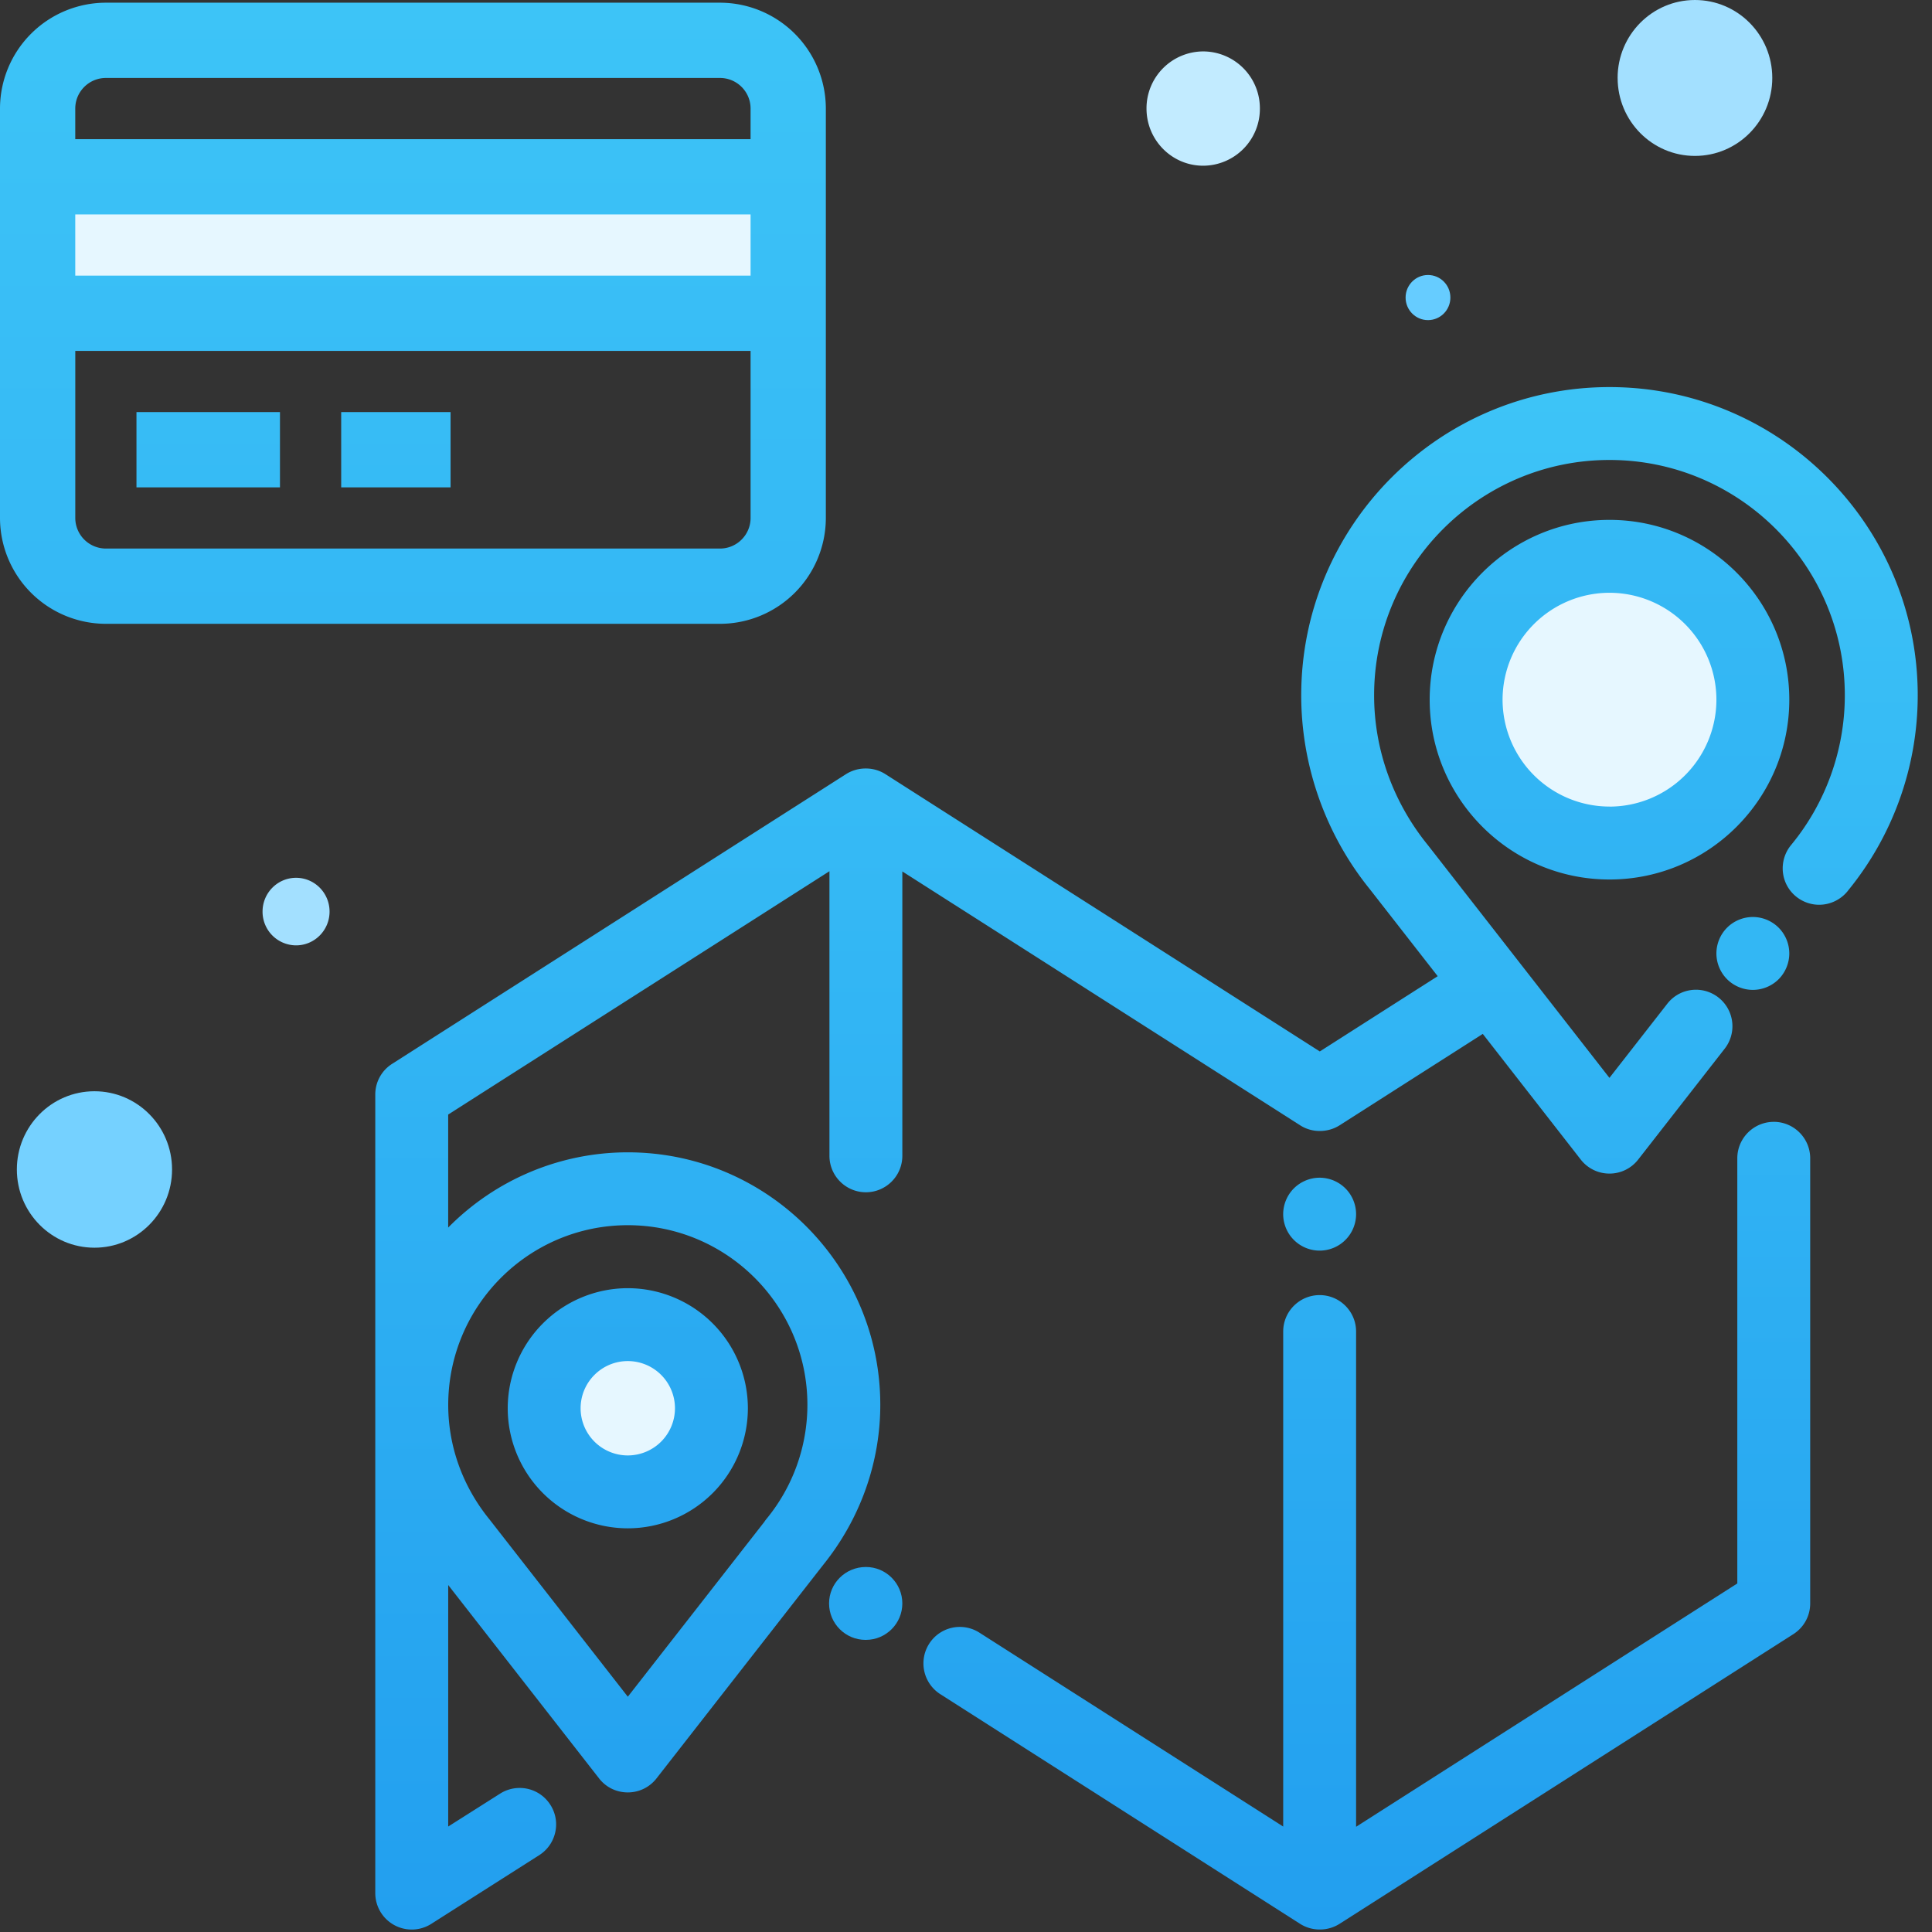<svg width="88" height="88" viewBox="0 0 88 88" xmlns="http://www.w3.org/2000/svg"><rect x="0" y="0" width="88" height="88" fill="#333333" stroke="none"/><title>icon_cards</title><defs><linearGradient x1="50%" y1="0%" x2="50%" y2="306.201%" id="a"><stop stop-color="#3DC4F7" offset="0%"/><stop stop-color="#229FEF" offset="100%"/></linearGradient><linearGradient x1="50%" y1="-540.274%" x2="50%" y2="1997.649%" id="b"><stop stop-color="#3DC4F7" offset="0%"/><stop stop-color="#229FEF" offset="100%"/></linearGradient><linearGradient x1="50%" y1="-87.253%" x2="50%" y2="100%" id="c"><stop stop-color="#3DC4F7" offset="0%"/><stop stop-color="#229FEF" offset="100%"/></linearGradient><linearGradient x1="50%" y1="-527.288%" x2="50%" y2="261.247%" id="d"><stop stop-color="#3DC4F7" offset="0%"/><stop stop-color="#229FEF" offset="100%"/></linearGradient><linearGradient x1="50%" y1="0%" x2="50%" y2="100%" id="e"><stop stop-color="#3DC4F7" offset="0%"/><stop stop-color="#229FEF" offset="100%"/></linearGradient><linearGradient x1="50%" y1="-152.178%" x2="50%" y2="403.344%" id="f"><stop stop-color="#3DC4F7" offset="0%"/><stop stop-color="#229FEF" offset="100%"/></linearGradient></defs><g fill="none" fill-rule="evenodd"><path d="M-4-4h96v96H-4z"/><g transform="translate(1 7)" fill="#E6F7FF"><path d="M0 0h36v7H0z"/><circle cx="73" cy="25" r="6"/><circle cx="27.5" cy="57.5" r="3.5"/></g><path d="M73.68 3.55c0-1.96 1.577-3.55 3.522-3.55 1.946 0 3.523 1.59 3.523 3.55 0 1.962-1.577 3.552-3.523 3.552-1.945 0-3.521-1.59-3.521-3.551" fill="#A3E0FF"/><path d="M54.803 2.342a2.59 2.59 0 0 1 2.583 2.602 2.592 2.592 0 0 1-2.583 2.604c-1.424 0-2.581-1.166-2.581-2.604a2.592 2.592 0 0 1 2.581-2.602" fill="#C2EBFF"/><path d="M.768 53.268c0-1.968 1.583-3.563 3.534-3.563 1.952 0 3.535 1.595 3.535 3.563 0 1.968-1.583 3.563-3.535 3.563-1.951 0-3.534-1.595-3.534-3.563" fill="#75D1FF"/><path d="M66.063 13.553c0 .568-.455 1.028-1.02 1.028-.563 0-1.02-.46-1.02-1.028 0-.567.457-1.027 1.02-1.027.565 0 1.02.46 1.02 1.027" fill="#6CF"/><path d="M15.011 41.522c0 .85-.683 1.538-1.526 1.538a1.532 1.532 0 0 1-1.526-1.538c0-.85.683-1.539 1.526-1.539s1.526.688 1.526 1.54" fill="#A3E0FF"/><path d="M34.188 6.339H3.428V4.944c0-.768.626-1.393 1.395-1.393h27.97c.77 0 1.395.625 1.395 1.393v1.395zm-30.76 9.644h30.76v7.609c0 .768-.625 1.394-1.394 1.394H4.823a1.396 1.396 0 0 1-1.394-1.394v-7.61zm0-3.428h30.76V9.767H3.428v2.788zM32.795.123H4.823A4.828 4.828 0 0 0 0 4.943v18.649a4.828 4.828 0 0 0 4.823 4.822h27.97a4.827 4.827 0 0 0 4.823-4.822V4.944A4.827 4.827 0 0 0 32.794.123z" fill="url(#a)"/><path fill="url(#b)" d="M6.216 22.199h6.536V18.77H6.216zM15.541 22.199h4.982V18.77h-4.982z"/><path d="M39.44 71.374c-.932 0-1.677.745-1.677 1.66 0 .915.745 1.66 1.66 1.66h.017c.915 0 1.66-.745 1.66-1.66 0-.915-.745-1.66-1.66-1.66" fill="#27A7F0"/><path d="M80.792 51.099c-.915 0-1.66.745-1.66 1.66v19.365L61.768 83.207V60.65c0-.916-.746-1.66-1.66-1.66-.916 0-1.66.744-1.66 1.66v22.547l-13.834-8.83a1.655 1.655 0 0 0-2.293.506 1.663 1.663 0 0 0 .507 2.293l16.386 10.46c.267.17.576.26.893.26h.017c.317 0 .627-.09.894-.26l20.667-13.193c.48-.307.767-.83.767-1.399V52.758c0-.915-.745-1.66-1.66-1.66" fill="url(#c)"/><path d="M61.282 56.476c.31-.308.486-.735.486-1.172 0-.437-.176-.865-.486-1.174a1.67 1.67 0 0 0-1.174-.487c-.438 0-.865.178-1.175.487a1.675 1.675 0 0 0-.486 1.174 1.663 1.663 0 0 0 1.66 1.66c.44 0 .867-.177 1.175-.488" fill="#2EB0F2"/><path d="M28.596 66.293a2.15 2.15 0 0 1-2.15-2.148c0-1.186.964-2.15 2.15-2.15a2.15 2.15 0 0 1 2.148 2.15 2.15 2.15 0 0 1-2.148 2.148m0-7.618a5.475 5.475 0 0 0-5.47 5.47 5.475 5.475 0 0 0 5.47 5.468 5.474 5.474 0 0 0 5.469-5.468 5.475 5.475 0 0 0-5.47-5.47" fill="url(#d)"/><path d="M34.797 69.341l-6.201 7.942-6.3-8.075c-1.227-1.508-1.88-3.34-1.88-5.215.003-4.52 3.672-8.187 8.18-8.187 4.51 0 8.18 3.67 8.18 8.181a8.187 8.187 0 0 1-1.87 5.205c-.04.05-.076.1-.108.15zm24.472-37.67c0 3.206 1.11 6.341 3.123 8.828l3.093 3.965-5.37 3.428-19.782-12.628a1.647 1.647 0 0 0-.893-.26 1.67 1.67 0 0 0-.91.26L17.86 48.457c-.48.306-.767.83-.767 1.4v36.37a1.661 1.661 0 0 0 2.555 1.4l4.913-3.127c.374-.239.633-.609.73-1.042a1.644 1.644 0 0 0-.223-1.251 1.652 1.652 0 0 0-1.4-.768c-.317 0-.625.09-.893.261l-2.36 1.496v-11l6.872 8.808c.314.406.793.638 1.308.638a1.65 1.65 0 0 0 1.308-.638l7.597-9.732c1.69-2.098 2.596-4.664 2.596-7.285 0-6.342-5.16-11.5-11.502-11.5-3.081 0-6.02 1.24-8.18 3.427v-5.148L37.78 39.683v12.962c0 .916.745 1.661 1.66 1.661.916 0 1.66-.745 1.66-1.66V39.693l18.117 11.561c.264.171.575.261.892.261.334 0 .643-.09.91-.26l6.52-4.162L72 52.815a1.65 1.65 0 0 0 1.308.64 1.65 1.65 0 0 0 1.31-.64l3.942-5.052a1.662 1.662 0 0 0-1.307-2.682c-.516 0-.994.232-1.31.638l-2.635 3.376L65.043 38.5c-1.6-1.967-2.454-4.37-2.454-6.829 0-5.912 4.81-10.72 10.72-10.72 5.912 0 10.72 4.808 10.72 10.72 0 2.486-.87 4.91-2.45 6.822a1.67 1.67 0 0 0-.223 1.765c.273.58.863.953 1.503.953.526 0 1.026-.252 1.339-.674a14.06 14.06 0 0 0 3.152-8.866c0-7.743-6.298-14.04-14.04-14.04-7.743 0-14.041 6.297-14.041 14.04z" fill="url(#e)"/><path d="M79.84 45.088c.438 0 .866-.177 1.175-.486.308-.31.485-.737.485-1.174a1.67 1.67 0 0 0-.486-1.174 1.667 1.667 0 0 0-1.174-.486c-.437 0-.865.176-1.174.486a1.67 1.67 0 0 0-.486 1.174c0 .437.177.865.486 1.174.308.309.736.486 1.174.486" fill="#33B7F4"/><path d="M73.31 36.738a4.875 4.875 0 0 1-4.87-4.869A4.875 4.875 0 0 1 73.31 27a4.875 4.875 0 0 1 4.87 4.87 4.875 4.875 0 0 1-4.87 4.87m8.19-4.87c0-4.517-3.673-8.19-8.19-8.19-4.517 0-8.19 3.673-8.19 8.19 0 4.516 3.673 8.19 8.19 8.19 4.517 0 8.19-3.674 8.19-8.19" fill="url(#f)"/></g></svg>